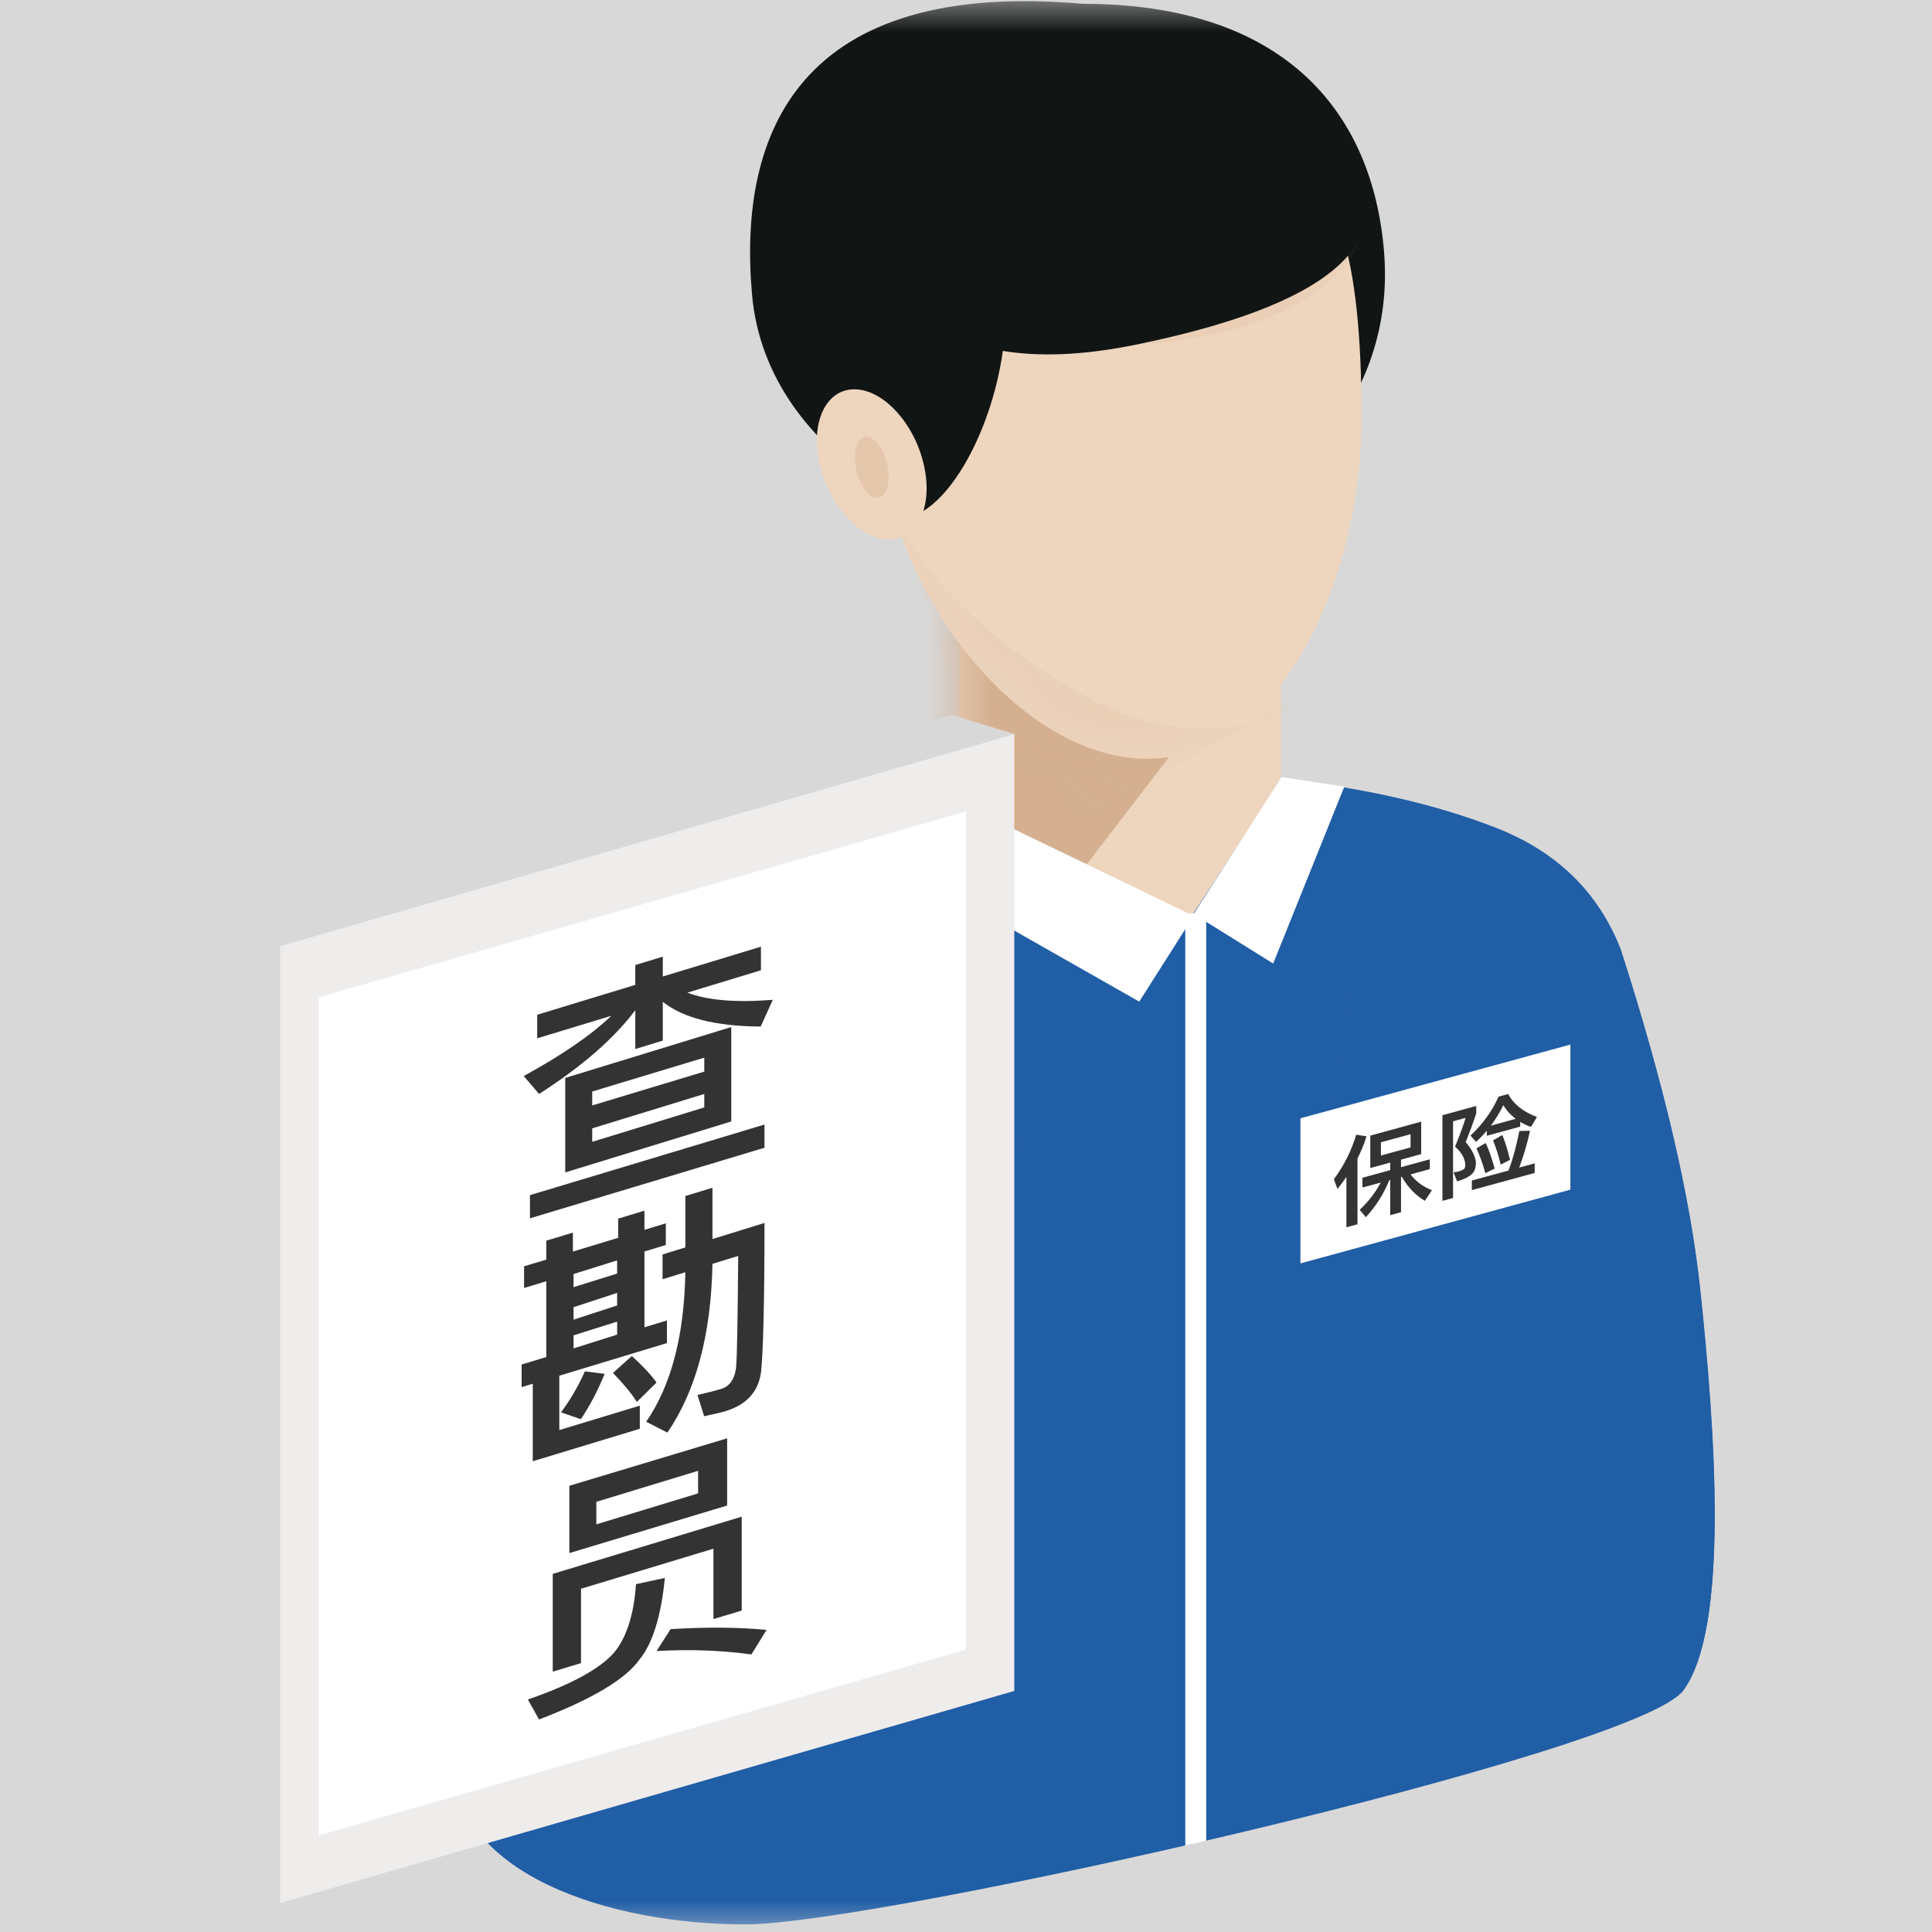 <?xml version="1.0" encoding="UTF-8"?>
<svg width="30px" height="30px" viewBox="0 0 30 30" version="1.1" xmlns="http://www.w3.org/2000/svg" xmlns:xlink="http://www.w3.org/1999/xlink">
    <rect x="0" y="0" width="30" height="30" fill="#808080" stroke="none"/>
    <title>查勘员备份</title>
    <defs>
        <rect id="path-1" x="0" y="0" width="30" height="30"></rect>
        <polygon id="path-3" points="9.45654071e-14 0 4.992 0 4.992 9.455 9.45654071e-14 9.455"></polygon>
        <path d="M0.52,6.163 C1.062,3.642 2.958,1.84 6.208,0.756 L12.383,11.316 L14.687,0.004 C15.443,0.198 15.988,0.361 16.322,0.49 C17.269,0.859 17.917,1.49 18.265,2.381 C18.937,4.469 19.349,6.232 19.5,7.67 C19.728,9.827 19.955,12.9 19.24,13.875 C18.525,14.85 6.754,17.509 4.674,17.509 C2.594,17.509 0.098,16.752 0.098,14.862 C0.098,12.971 -0.293,9.945 0.52,6.163 Z" id="path-5"></path>
        <path d="M4.16,9.276 C6.228,9.276 7.488,6.488 7.488,3.982 C7.488,-1.313 5.812,0.2 3.744,0.2 C1.676,0.2 0,1.475 0,3.982 C0,6.488 2.092,9.276 4.16,9.276 Z" id="path-7"></path>
    </defs>
    <g id="多色设计方案" stroke="none" stroke-width="1" fill="none" fill-rule="evenodd">
        <g id="控件库30*30" transform="translate(-416, -860)">
            <g id="查勘员备份" transform="translate(416, 860)">
                <mask id="mask-2" fill="white">
                    <use xlink:href="#path-1"></use>
                </mask>
                <use id="蒙版" fill="#D8D8D8" opacity="0" xlink:href="#path-1"></use>
                <g id="编组-8备份-2" mask="url(#mask-2)">
                    <g transform="translate(3.3, 0)">
                        <g id="编组备份-3" stroke-width="1" fill="none" fill-rule="evenodd" transform="translate(3.6, 0)">
                            <g id="路径" transform="translate(8.002, 9.46)">
                                <mask id="mask-4" fill="white">
                                    <use xlink:href="#path-3"></use>
                                </mask>
                                <use id="蒙版" fill="#EED5BE" xlink:href="#path-3"></use>
                                <polygon fill="#D4B090" mask="url(#mask-4)" points="-2.496 -1.513 4.381 0.822 -4.459 12.345"></polygon>
                            </g>
                            <path d="M0.523,18.525 C1.01,16.043 2.96,14.737 4.26,13.987 C5.127,13.486 6.375,12.982 8.004,12.474 L11.606,14.223 L12.997,12.096 C14.268,12.231 15.377,12.483 16.325,12.852 C17.272,13.221 17.92,13.851 18.268,14.743 C18.94,16.831 19.351,18.594 19.503,20.032 C19.731,22.189 19.958,25.261 19.243,26.236 C18.528,27.211 6.756,29.87 4.676,29.87 C2.596,29.87 0.1,29.114 0.1,27.223 C0.1,25.332 0.035,21.007 0.523,18.525 Z" id="蒙版" fill="#205EA6"></path>
                            <g id="路径-2" transform="translate(0, 12.373)">
                                <mask id="mask-6" fill="white">
                                    <use xlink:href="#path-5"></use>
                                </mask>
                                <use id="蒙版" fill="#205EA6" xlink:href="#path-5"></use>
                                <polygon id="矩形" fill="#FFFFFF" points="13.293 4.992 17.485 3.847 17.485 6.1 13.293 7.245"></polygon>
                                <path d="M14.179,6.637 L14.179,5.615 C14.237,5.502 14.284,5.388 14.319,5.272 L14.159,5.246 C14.085,5.496 13.968,5.727 13.813,5.938 L13.868,6.09 C13.916,6.029 13.963,5.966 14.007,5.903 L14.007,6.684 L14.179,6.637 Z M14.855,6.45 L14.855,5.903 L14.867,5.9 C14.961,6.062 15.08,6.187 15.225,6.274 L15.335,6.109 C15.192,6.051 15.082,5.969 15.003,5.863 L15.302,5.781 L15.302,5.629 L14.855,5.751 L14.855,5.634 L15.168,5.548 L15.168,5.044 L14.378,5.261 L14.378,5.764 L14.687,5.68 L14.687,5.797 L14.256,5.915 L14.256,6.067 L14.54,5.99 C14.454,6.15 14.345,6.29 14.213,6.413 L14.308,6.527 C14.454,6.374 14.577,6.182 14.674,5.953 L14.687,5.949 L14.687,6.496 L14.855,6.45 Z M15.003,5.444 L14.543,5.57 L14.543,5.364 L15.003,5.239 L15.003,5.444 Z M16.873,5.126 L16.965,4.971 C16.753,4.892 16.604,4.774 16.518,4.615 L16.369,4.656 C16.269,4.882 16.123,5.083 15.934,5.26 L16.02,5.358 C16.078,5.305 16.135,5.246 16.188,5.184 L16.188,5.263 L16.706,5.121 L16.706,5.047 C16.755,5.077 16.811,5.103 16.873,5.126 Z M15.663,6.229 L15.663,5.039 L15.858,4.985 C15.819,5.115 15.764,5.263 15.694,5.431 C15.799,5.526 15.853,5.623 15.853,5.723 C15.853,5.747 15.846,5.765 15.835,5.777 C15.822,5.789 15.796,5.802 15.759,5.815 C15.736,5.822 15.707,5.827 15.671,5.83 L15.725,5.971 C15.84,5.938 15.921,5.896 15.969,5.844 C16.002,5.804 16.018,5.749 16.018,5.678 C16.008,5.579 15.956,5.474 15.859,5.362 C15.922,5.205 15.977,5.055 16.023,4.916 L16.023,4.8 L15.498,4.944 L15.498,6.274 L15.663,6.229 Z M16.636,5 L16.25,5.106 C16.321,5.011 16.386,4.905 16.444,4.788 C16.492,4.87 16.557,4.941 16.636,5 Z M16.403,5.711 L16.547,5.637 C16.512,5.489 16.473,5.361 16.428,5.251 L16.284,5.335 C16.332,5.452 16.371,5.576 16.403,5.711 Z M16.93,5.841 L16.93,5.692 L16.69,5.757 C16.756,5.584 16.813,5.394 16.858,5.185 L16.693,5.189 C16.645,5.426 16.59,5.63 16.525,5.803 L15.955,5.958 L15.955,6.107 L16.93,5.841 Z M16.164,5.845 L16.309,5.772 C16.267,5.62 16.222,5.488 16.17,5.375 L16.026,5.459 C16.081,5.578 16.128,5.707 16.164,5.845 Z" id="保险" fill="#333333" fill-rule="nonzero"></path>
                                <polygon id="矩形" fill="#FFFFFF" points="11.505 1.809 11.83 1.809 11.83 16.212 11.505 16.286"></polygon>
                            </g>
                            <path d="M10.552,8.388 C13.166,8.085 14.767,6.156 14.593,3.93 C14.418,1.696 13,0.059 9.913,0.059 C5.525,-0.325 4.55,2.039 4.778,4.58 C5.005,7.121 7.939,8.703 10.552,8.388 Z" id="椭圆形" fill="#111514"></path>
                            <g id="路径-5" transform="translate(6.754, 2.506)">
                                <mask id="mask-8" fill="white">
                                    <use xlink:href="#path-7"></use>
                                </mask>
                                <use id="蒙版" fill="#EED5BE" xlink:href="#path-7"></use>
                                <path d="M3.695,-1.088 C5.804,-1.088 7.514,-0.208 7.514,0.877 C7.514,1.962 5.804,2.842 3.695,2.842 C3.08,2.842 2.498,2.767 1.983,2.634 C1.669,3.35 1.094,3.885 0.52,3.931 C-0.225,3.991 -0.685,3.203 -0.508,2.171 C-0.442,1.783 -0.295,1.416 -0.098,1.106 C-0.115,1.032 -0.124,0.955 -0.124,0.877 C-0.124,-0.208 1.586,-1.088 3.695,-1.088 Z" id="形状结合" fill="#D4B090" opacity="0.4" mask="url(#mask-8)"></path>
                                <path d="M-2.77111667e-14,4.738 C0.277,5.999 1.248,7.133 2.912,8.142 C4.576,9.15 6.101,9.024 7.488,7.764 L2.08,10.789 L-2.77111667e-14,4.738 Z" fill="#D4B090" opacity="0.4" mask="url(#mask-8)"></path>
                            </g>
                            <path d="M10.758,5.348 C14.203,4.639 14.56,3.59 14.235,2.748 C13.91,1.906 12.347,1.093 10.238,1.093 C8.129,1.093 6.63,2.002 6.63,3.088 C6.63,4.173 7.313,6.057 10.758,5.348 Z" id="椭圆形" fill="#111514"></path>
                            <path d="M7.15,8.036 C7.895,7.977 8.835,6.176 8.71,4.461 C8.585,2.746 7.313,2.393 6.468,3.102 C5.623,3.811 5.655,7.593 7.15,8.036 Z" id="椭圆形备份-2" fill="#111514"></path>
                            <path d="M6.907,8.379 C7.353,8.379 7.593,7.856 7.444,7.212 C7.295,6.567 6.812,6.045 6.366,6.045 C5.92,6.045 5.679,6.567 5.828,7.212 C5.978,7.856 6.461,8.379 6.907,8.379 Z" id="椭圆形" fill="#EED5BE"></path>
                            <path d="M6.719,7.729 C6.855,7.729 6.928,7.518 6.883,7.256 C6.837,6.995 6.69,6.784 6.554,6.784 C6.418,6.784 6.344,6.995 6.39,7.256 C6.435,7.518 6.583,7.729 6.719,7.729 Z" id="椭圆形备份" fill="#D4B090" opacity="0.4"></path>
                            <polygon id="路径-6" fill="#FFFFFF" points="8.028 12.48 11.635 14.223 10.79 15.553 6.37 13.041"></polygon>
                            <polygon id="路径-9备份" fill="#FFFFFF" points="11.635 14.193 12.87 14.962 13.975 12.214 13 12.066"></polygon>
                        </g>
                        <polygon id="矩形备份-4" fill="#D8D8D8" fill-rule="evenodd" points="0 14.394 11.472 11.1 12.45 11.396 11.472 25.96 0.978 29.55 0 29.254"></polygon>
                        <polygon id="矩形" fill="#EFECEC" fill-rule="evenodd" points="1.05 14.693 12.45 11.4 12.45 26.257 1.05 29.55"></polygon>
                        <polygon id="矩形备份-3" fill="#FFFFFF" fill-rule="evenodd" points="1.65 15.485 11.7 12.6 11.7 25.615 1.65 28.5"></polygon>
                        <path d="M8.512,15.94 L8.7,15.525 C8.122,15.571 7.683,15.533 7.373,15.414 L8.516,15.066 L8.516,14.7 L6.992,15.163 L6.992,14.855 L6.565,14.985 L6.565,15.293 L5.042,15.757 L5.042,16.123 L6.193,15.773 C5.879,16.074 5.427,16.383 4.832,16.709 L5.071,16.987 C5.736,16.56 6.235,16.126 6.565,15.686 L6.565,16.289 L6.992,16.159 L6.992,15.556 C7.306,15.808 7.813,15.936 8.512,15.94 Z M8.055,17.414 L8.055,15.948 L5.477,16.738 L5.477,18.205 L8.055,17.414 Z M7.636,16.64 L5.896,17.165 L5.896,16.949 L7.636,16.423 L7.636,16.64 Z M7.636,17.196 L5.896,17.73 L5.896,17.521 L7.636,16.987 L7.636,17.196 Z M8.571,17.822 L8.571,17.462 L4.929,18.558 L4.929,18.918 L8.571,17.822 Z M7.063,22.245 C7.509,21.595 7.742,20.721 7.763,19.625 L8.163,19.502 C8.154,20.494 8.146,21.074 8.129,21.245 C8.104,21.418 8.029,21.526 7.905,21.565 C7.796,21.598 7.671,21.629 7.53,21.661 L7.634,21.991 C7.796,21.957 7.909,21.93 7.975,21.909 C8.296,21.81 8.475,21.608 8.517,21.31 C8.55,21.007 8.571,20.231 8.571,18.99 L7.763,19.24 L7.763,18.443 L7.342,18.572 L7.342,19.37 L6.988,19.479 L6.988,19.864 L7.342,19.755 C7.325,20.735 7.125,21.509 6.734,22.077 L7.063,22.245 Z M6.635,22.186 L6.635,21.827 L5.385,22.206 L5.385,21.362 L7.056,20.855 L7.056,20.504 L6.707,20.61 L6.707,19.433 L7.039,19.332 L7.039,18.996 L6.707,19.097 L6.707,18.799 L6.299,18.923 L6.299,19.221 L5.596,19.434 L5.596,19.14 L5.183,19.265 L5.183,19.559 L4.838,19.663 L4.838,20 L5.183,19.895 L5.183,21.072 L4.8,21.188 L4.8,21.539 L4.973,21.487 L4.973,22.69 L6.635,22.186 Z M6.283,19.776 L5.606,19.987 L5.606,19.783 L6.283,19.571 L6.283,19.776 Z M6.283,20.271 L5.606,20.492 L5.606,20.298 L6.283,20.076 L6.283,20.271 Z M6.283,20.724 L5.606,20.938 L5.606,20.735 L6.283,20.522 L6.283,20.724 Z M6.589,21.769 L6.895,21.468 C6.805,21.342 6.675,21.206 6.512,21.056 L6.218,21.319 C6.373,21.479 6.5,21.628 6.589,21.769 Z M5.72,22.037 C5.861,21.825 5.985,21.589 6.089,21.333 L5.782,21.294 C5.678,21.528 5.554,21.738 5.412,21.931 L5.72,22.037 Z M7.991,23.378 L7.991,22.334 L5.541,23.071 L5.541,24.116 L7.991,23.378 Z M7.54,23.189 L5.96,23.67 L5.96,23.32 L7.54,22.839 L7.54,23.189 Z M5.722,25.825 L5.722,24.67 L7.778,24.048 L7.778,25.141 L8.217,25.009 L8.217,23.551 L5.283,24.439 L5.283,25.957 L5.722,25.825 Z M5.07,26.7 C5.901,26.382 6.418,26.07 6.63,25.769 C6.833,25.521 6.965,25.1 7.024,24.502 L6.575,24.599 C6.545,25.058 6.435,25.412 6.244,25.652 C6.024,25.909 5.575,26.155 4.897,26.39 L5.07,26.7 Z M8.368,25.69 L8.603,25.309 C8.15,25.266 7.655,25.264 7.113,25.297 L6.895,25.637 C7.399,25.608 7.89,25.625 8.368,25.69 Z" id="查勘员" fill="#333333" fill-rule="nonzero"></path>
                    </g>
                </g>
            </g>
        </g>
    </g>
</svg>